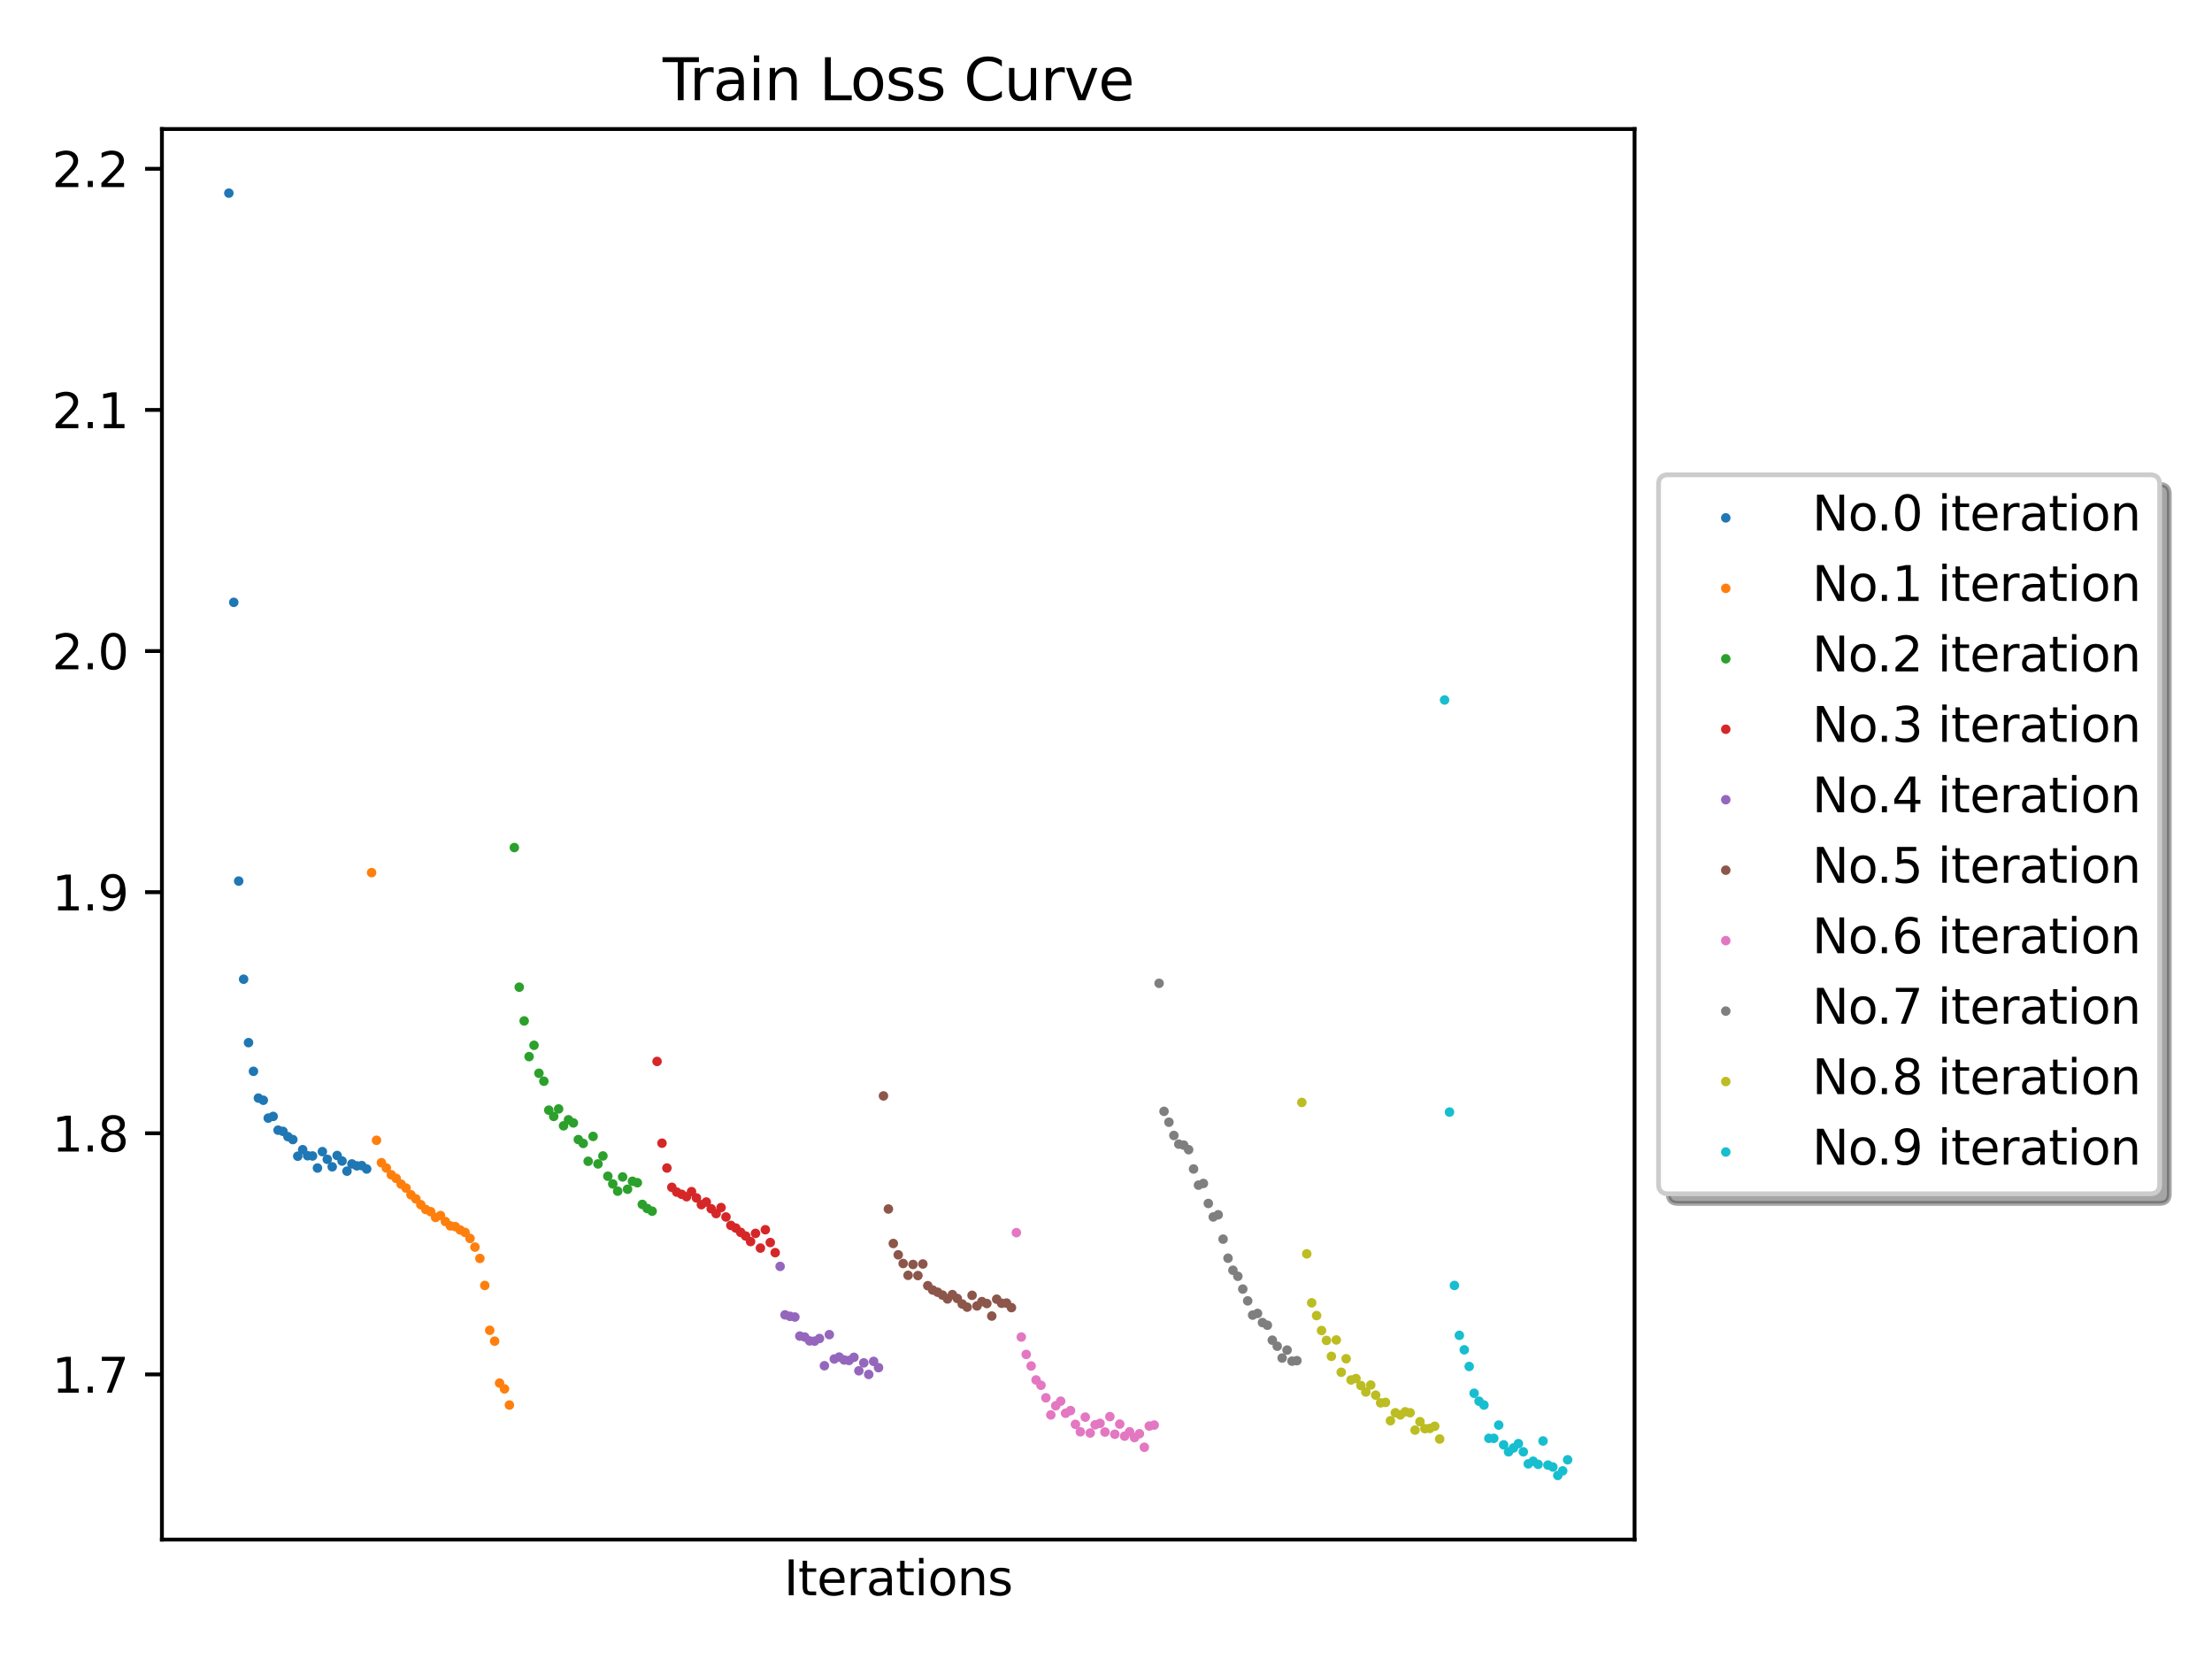<?xml version="1.0" encoding="utf-8" standalone="no"?>
<!DOCTYPE svg PUBLIC "-//W3C//DTD SVG 1.1//EN"
        "http://www.w3.org/Graphics/SVG/1.1/DTD/svg11.dtd">
<svg xmlns:xlink="http://www.w3.org/1999/xlink" width="460.8pt" height="345.6pt" viewBox="0 0 460.8 345.6"
     xmlns="http://www.w3.org/2000/svg" version="1.1">
    <defs>
        <style type="text/css">*{stroke-linejoin: round; stroke-linecap: butt}</style>
    </defs>
    <g id="figure_1">
        <g id="patch_1">
            <path d="M 0 345.6
L 460.8 345.6 
L 460.8 0 
L 0 0 
z
" style="fill: #ffffff"/>
        </g>
        <g id="axes_1">
            <g id="patch_2">
                <path d="M 33.73 320.72
L 340.51 320.72 
L 340.51 26.88 
L 33.73 26.88 
z
" style="fill: #ffffff"/>
            </g>
            <g id="PathCollection_1">
                <defs>
                    <path id="m033c2787bf" d="M 0 0.5
C 0.133 0.5 0.26 0.447 0.354 0.354 
C 0.447 0.26 0.5 0.133 0.5 0 
C 0.5 -0.133 0.447 -0.26 0.354 -0.354 
C 0.26 -0.447 0.133 -0.5 0 -0.5 
C -0.133 -0.5 -0.26 -0.447 -0.354 -0.354 
C -0.447 -0.26 -0.5 -0.133 -0.5 0 
C -0.5 0.133 -0.447 0.26 -0.354 0.354 
C -0.26 0.447 -0.133 0.5 0 0.5 
z
" style="stroke: #1f77b4"/>
                </defs>
                <g clip-path="url(#p7b67e22ed1)">
                    <use xlink:href="#m033c2787bf" x="47.675" y="40.236" style="fill: #1f77b4; stroke: #1f77b4"/>
                    <use xlink:href="#m033c2787bf" x="48.7" y="125.478" style="fill: #1f77b4; stroke: #1f77b4"/>
                    <use xlink:href="#m033c2787bf" x="49.725" y="183.545" style="fill: #1f77b4; stroke: #1f77b4"/>
                    <use xlink:href="#m033c2787bf" x="50.751" y="203.989" style="fill: #1f77b4; stroke: #1f77b4"/>
                    <use xlink:href="#m033c2787bf" x="51.776" y="217.199" style="fill: #1f77b4; stroke: #1f77b4"/>
                    <use xlink:href="#m033c2787bf" x="52.801" y="223.177" style="fill: #1f77b4; stroke: #1f77b4"/>
                    <use xlink:href="#m033c2787bf" x="53.827" y="228.752" style="fill: #1f77b4; stroke: #1f77b4"/>
                    <use xlink:href="#m033c2787bf" x="54.852" y="229.205" style="fill: #1f77b4; stroke: #1f77b4"/>
                    <use xlink:href="#m033c2787bf" x="55.877" y="232.922" style="fill: #1f77b4; stroke: #1f77b4"/>
                    <use xlink:href="#m033c2787bf" x="56.903" y="232.57" style="fill: #1f77b4; stroke: #1f77b4"/>
                    <use xlink:href="#m033c2787bf" x="57.928" y="235.433" style="fill: #1f77b4; stroke: #1f77b4"/>
                    <use xlink:href="#m033c2787bf" x="58.953" y="235.684" style="fill: #1f77b4; stroke: #1f77b4"/>
                    <use xlink:href="#m033c2787bf" x="59.979" y="236.789" style="fill: #1f77b4; stroke: #1f77b4"/>
                    <use xlink:href="#m033c2787bf" x="61.004" y="237.392" style="fill: #1f77b4; stroke: #1f77b4"/>
                    <use xlink:href="#m033c2787bf" x="62.029" y="240.858" style="fill: #1f77b4; stroke: #1f77b4"/>
                    <use xlink:href="#m033c2787bf" x="63.055" y="239.502" style="fill: #1f77b4; stroke: #1f77b4"/>
                    <use xlink:href="#m033c2787bf" x="64.08" y="240.758" style="fill: #1f77b4; stroke: #1f77b4"/>
                    <use xlink:href="#m033c2787bf" x="65.105" y="240.808" style="fill: #1f77b4; stroke: #1f77b4"/>
                    <use xlink:href="#m033c2787bf" x="66.131" y="243.319" style="fill: #1f77b4; stroke: #1f77b4"/>
                    <use xlink:href="#m033c2787bf" x="67.156" y="239.904" style="fill: #1f77b4; stroke: #1f77b4"/>
                    <use xlink:href="#m033c2787bf" x="68.181" y="241.511" style="fill: #1f77b4; stroke: #1f77b4"/>
                    <use xlink:href="#m033c2787bf" x="69.207" y="243.068" style="fill: #1f77b4; stroke: #1f77b4"/>
                    <use xlink:href="#m033c2787bf" x="70.232" y="240.707" style="fill: #1f77b4; stroke: #1f77b4"/>
                    <use xlink:href="#m033c2787bf" x="71.257" y="241.863" style="fill: #1f77b4; stroke: #1f77b4"/>
                    <use xlink:href="#m033c2787bf" x="72.283" y="243.972" style="fill: #1f77b4; stroke: #1f77b4"/>
                    <use xlink:href="#m033c2787bf" x="73.308" y="242.465" style="fill: #1f77b4; stroke: #1f77b4"/>
                    <use xlink:href="#m033c2787bf" x="74.333" y="242.867" style="fill: #1f77b4; stroke: #1f77b4"/>
                    <use xlink:href="#m033c2787bf" x="75.359" y="242.817" style="fill: #1f77b4; stroke: #1f77b4"/>
                    <use xlink:href="#m033c2787bf" x="76.384" y="243.52" style="fill: #1f77b4; stroke: #1f77b4"/>
                </g>
            </g>
            <g id="PathCollection_2">
                <defs>
                    <path id="m4b37e8ba97" d="M 0 0.5
C 0.133 0.5 0.26 0.447 0.354 0.354 
C 0.447 0.26 0.5 0.133 0.5 0 
C 0.5 -0.133 0.447 -0.26 0.354 -0.354 
C 0.26 -0.447 0.133 -0.5 0 -0.5 
C -0.133 -0.5 -0.26 -0.447 -0.354 -0.354 
C -0.447 -0.26 -0.5 -0.133 -0.5 0 
C -0.5 0.133 -0.447 0.26 -0.354 0.354 
C -0.26 0.447 -0.133 0.5 0 0.5 
z
" style="stroke: #ff7f0e"/>
                </defs>
                <g clip-path="url(#p7b67e22ed1)">
                    <use xlink:href="#m4b37e8ba97" x="77.409" y="181.787" style="fill: #ff7f0e; stroke: #ff7f0e"/>
                    <use xlink:href="#m4b37e8ba97" x="78.435" y="237.543" style="fill: #ff7f0e; stroke: #ff7f0e"/>
                    <use xlink:href="#m4b37e8ba97" x="79.46" y="242.214" style="fill: #ff7f0e; stroke: #ff7f0e"/>
                    <use xlink:href="#m4b37e8ba97" x="80.485" y="243.319" style="fill: #ff7f0e; stroke: #ff7f0e"/>
                    <use xlink:href="#m4b37e8ba97" x="81.511" y="244.726" style="fill: #ff7f0e; stroke: #ff7f0e"/>
                    <use xlink:href="#m4b37e8ba97" x="82.536" y="245.479" style="fill: #ff7f0e; stroke: #ff7f0e"/>
                    <use xlink:href="#m4b37e8ba97" x="83.561" y="246.685" style="fill: #ff7f0e; stroke: #ff7f0e"/>
                    <use xlink:href="#m4b37e8ba97" x="84.587" y="247.489" style="fill: #ff7f0e; stroke: #ff7f0e"/>
                    <use xlink:href="#m4b37e8ba97" x="85.612" y="248.895" style="fill: #ff7f0e; stroke: #ff7f0e"/>
                    <use xlink:href="#m4b37e8ba97" x="86.637" y="249.749" style="fill: #ff7f0e; stroke: #ff7f0e"/>
                    <use xlink:href="#m4b37e8ba97" x="87.663" y="250.954" style="fill: #ff7f0e; stroke: #ff7f0e"/>
                    <use xlink:href="#m4b37e8ba97" x="88.688" y="251.959" style="fill: #ff7f0e; stroke: #ff7f0e"/>
                    <use xlink:href="#m4b37e8ba97" x="89.713" y="252.411" style="fill: #ff7f0e; stroke: #ff7f0e"/>
                    <use xlink:href="#m4b37e8ba97" x="90.739" y="253.617" style="fill: #ff7f0e; stroke: #ff7f0e"/>
                    <use xlink:href="#m4b37e8ba97" x="91.764" y="253.215" style="fill: #ff7f0e; stroke: #ff7f0e"/>
                    <use xlink:href="#m4b37e8ba97" x="92.789" y="254.471" style="fill: #ff7f0e; stroke: #ff7f0e"/>
                    <use xlink:href="#m4b37e8ba97" x="93.815" y="255.375" style="fill: #ff7f0e; stroke: #ff7f0e"/>
                    <use xlink:href="#m4b37e8ba97" x="94.84" y="255.525" style="fill: #ff7f0e; stroke: #ff7f0e"/>
                    <use xlink:href="#m4b37e8ba97" x="95.865" y="256.229" style="fill: #ff7f0e; stroke: #ff7f0e"/>
                    <use xlink:href="#m4b37e8ba97" x="96.891" y="256.731" style="fill: #ff7f0e; stroke: #ff7f0e"/>
                    <use xlink:href="#m4b37e8ba97" x="97.916" y="257.987" style="fill: #ff7f0e; stroke: #ff7f0e"/>
                    <use xlink:href="#m4b37e8ba97" x="98.941" y="259.795" style="fill: #ff7f0e; stroke: #ff7f0e"/>
                    <use xlink:href="#m4b37e8ba97" x="99.967" y="262.156" style="fill: #ff7f0e; stroke: #ff7f0e"/>
                    <use xlink:href="#m4b37e8ba97" x="100.992" y="267.782"
                         style="fill: #ff7f0e; stroke: #ff7f0e"/>
                    <use xlink:href="#m4b37e8ba97" x="102.017" y="277.125"
                         style="fill: #ff7f0e; stroke: #ff7f0e"/>
                    <use xlink:href="#m4b37e8ba97" x="103.043" y="279.385"
                         style="fill: #ff7f0e; stroke: #ff7f0e"/>
                    <use xlink:href="#m4b37e8ba97" x="104.068" y="288.125"
                         style="fill: #ff7f0e; stroke: #ff7f0e"/>
                    <use xlink:href="#m4b37e8ba97" x="105.093" y="289.331"
                         style="fill: #ff7f0e; stroke: #ff7f0e"/>
                    <use xlink:href="#m4b37e8ba97" x="106.119" y="292.696"
                         style="fill: #ff7f0e; stroke: #ff7f0e"/>
                </g>
            </g>
            <g id="PathCollection_3">
                <defs>
                    <path id="m73569c8e87" d="M 0 0.5
C 0.133 0.5 0.26 0.447 0.354 0.354 
C 0.447 0.26 0.5 0.133 0.5 0 
C 0.5 -0.133 0.447 -0.26 0.354 -0.354 
C 0.26 -0.447 0.133 -0.5 0 -0.5 
C -0.133 -0.5 -0.26 -0.447 -0.354 -0.354 
C -0.447 -0.26 -0.5 -0.133 -0.5 0 
C -0.5 0.133 -0.447 0.26 -0.354 0.354 
C -0.26 0.447 -0.133 0.5 0 0.5 
z
" style="stroke: #2ca02c"/>
                </defs>
                <g clip-path="url(#p7b67e22ed1)">
                    <use xlink:href="#m73569c8e87" x="107.144" y="176.563" style="fill: #2ca02c; stroke: #2ca02c"/>
                    <use xlink:href="#m73569c8e87" x="108.169" y="205.646"
                         style="fill: #2ca02c; stroke: #2ca02c"/>
                    <use xlink:href="#m73569c8e87" x="109.195" y="212.679"
                         style="fill: #2ca02c; stroke: #2ca02c"/>
                    <use xlink:href="#m73569c8e87" x="110.22" y="220.113"
                         style="fill: #2ca02c; stroke: #2ca02c"/>
                    <use xlink:href="#m73569c8e87" x="111.245" y="217.752" style="fill: #2ca02c; stroke: #2ca02c"/>
                    <use xlink:href="#m73569c8e87" x="112.271" y="223.579" style="fill: #2ca02c; stroke: #2ca02c"/>
                    <use xlink:href="#m73569c8e87" x="113.296" y="225.236"
                         style="fill: #2ca02c; stroke: #2ca02c"/>
                    <use xlink:href="#m73569c8e87" x="114.321" y="231.264" style="fill: #2ca02c; stroke: #2ca02c"/>
                    <use xlink:href="#m73569c8e87" x="115.347" y="232.57"
                         style="fill: #2ca02c; stroke: #2ca02c"/>
                    <use xlink:href="#m73569c8e87" x="116.372" y="231.013"
                         style="fill: #2ca02c; stroke: #2ca02c"/>
                    <use xlink:href="#m73569c8e87" x="117.397" y="234.529" style="fill: #2ca02c; stroke: #2ca02c"/>
                    <use xlink:href="#m73569c8e87" x="118.423" y="233.273" style="fill: #2ca02c; stroke: #2ca02c"/>
                    <use xlink:href="#m73569c8e87" x="119.448" y="233.926" style="fill: #2ca02c; stroke: #2ca02c"/>
                    <use xlink:href="#m73569c8e87" x="120.473" y="237.392"
                         style="fill: #2ca02c; stroke: #2ca02c"/>
                    <use xlink:href="#m73569c8e87" x="121.499" y="238.196" style="fill: #2ca02c; stroke: #2ca02c"/>
                    <use xlink:href="#m73569c8e87" x="122.524" y="241.913"
                         style="fill: #2ca02c; stroke: #2ca02c"/>
                    <use xlink:href="#m73569c8e87" x="123.549" y="236.739"
                         style="fill: #2ca02c; stroke: #2ca02c"/>
                    <use xlink:href="#m73569c8e87" x="124.575" y="242.465"
                         style="fill: #2ca02c; stroke: #2ca02c"/>
                    <use xlink:href="#m73569c8e87" x="125.6" y="240.808"
                         style="fill: #2ca02c; stroke: #2ca02c"/>
                    <use xlink:href="#m73569c8e87" x="126.625" y="245.027"
                         style="fill: #2ca02c; stroke: #2ca02c"/>
                    <use xlink:href="#m73569c8e87" x="127.651" y="246.635"
                         style="fill: #2ca02c; stroke: #2ca02c"/>
                    <use xlink:href="#m73569c8e87" x="128.676" y="248.142" style="fill: #2ca02c; stroke: #2ca02c"/>
                    <use xlink:href="#m73569c8e87" x="129.701" y="245.178"
                         style="fill: #2ca02c; stroke: #2ca02c"/>
                    <use xlink:href="#m73569c8e87" x="130.727" y="247.74"
                         style="fill: #2ca02c; stroke: #2ca02c"/>
                    <use xlink:href="#m73569c8e87" x="131.752" y="246.082"
                         style="fill: #2ca02c; stroke: #2ca02c"/>
                    <use xlink:href="#m73569c8e87" x="132.777" y="246.383"
                         style="fill: #2ca02c; stroke: #2ca02c"/>
                    <use xlink:href="#m73569c8e87" x="133.803" y="250.904" style="fill: #2ca02c; stroke: #2ca02c"/>
                    <use xlink:href="#m73569c8e87" x="134.828" y="251.758"
                         style="fill: #2ca02c; stroke: #2ca02c"/>
                    <use xlink:href="#m73569c8e87" x="135.853" y="252.311"
                         style="fill: #2ca02c; stroke: #2ca02c"/>
                </g>
            </g>
            <g id="PathCollection_4">
                <defs>
                    <path id="me83bfb4ced" d="M 0 0.5
C 0.133 0.5 0.26 0.447 0.354 0.354 
C 0.447 0.26 0.5 0.133 0.5 0 
C 0.5 -0.133 0.447 -0.26 0.354 -0.354 
C 0.26 -0.447 0.133 -0.5 0 -0.5 
C -0.133 -0.5 -0.26 -0.447 -0.354 -0.354 
C -0.447 -0.26 -0.5 -0.133 -0.5 0 
C -0.5 0.133 -0.447 0.26 -0.354 0.354 
C -0.26 0.447 -0.133 0.5 0 0.5 
z
" style="stroke: #d62728"/>
                </defs>
                <g clip-path="url(#p7b67e22ed1)">
                    <use xlink:href="#me83bfb4ced" x="136.879" y="221.117"
                         style="fill: #d62728; stroke: #d62728"/>
                    <use xlink:href="#me83bfb4ced" x="137.904" y="238.146"
                         style="fill: #d62728; stroke: #d62728"/>
                    <use xlink:href="#me83bfb4ced" x="138.929" y="243.319"
                         style="fill: #d62728; stroke: #d62728"/>
                    <use xlink:href="#me83bfb4ced" x="139.955" y="247.338"
                         style="fill: #d62728; stroke: #d62728"/>
                    <use xlink:href="#me83bfb4ced" x="140.98" y="248.342" style="fill: #d62728; stroke: #d62728"/>
                    <use xlink:href="#me83bfb4ced" x="142.005" y="248.795" style="fill: #d62728; stroke: #d62728"/>
                    <use xlink:href="#me83bfb4ced" x="143.031" y="249.297"
                         style="fill: #d62728; stroke: #d62728"/>
                    <use xlink:href="#me83bfb4ced" x="144.056" y="248.242"
                         style="fill: #d62728; stroke: #d62728"/>
                    <use xlink:href="#me83bfb4ced" x="145.081" y="249.548"
                         style="fill: #d62728; stroke: #d62728"/>
                    <use xlink:href="#me83bfb4ced" x="146.107" y="250.954"
                         style="fill: #d62728; stroke: #d62728"/>
                    <use xlink:href="#me83bfb4ced" x="147.132" y="250.402"
                         style="fill: #d62728; stroke: #d62728"/>
                    <use xlink:href="#me83bfb4ced" x="148.157" y="251.808"
                         style="fill: #d62728; stroke: #d62728"/>
                    <use xlink:href="#me83bfb4ced" x="149.183" y="252.813"
                         style="fill: #d62728; stroke: #d62728"/>
                    <use xlink:href="#me83bfb4ced" x="150.208" y="251.557"
                         style="fill: #d62728; stroke: #d62728"/>
                    <use xlink:href="#me83bfb4ced" x="151.233" y="253.516"
                         style="fill: #d62728; stroke: #d62728"/>
                    <use xlink:href="#me83bfb4ced" x="152.259" y="255.274" style="fill: #d62728; stroke: #d62728"/>
                    <use xlink:href="#me83bfb4ced" x="153.284" y="255.827"
                         style="fill: #d62728; stroke: #d62728"/>
                    <use xlink:href="#me83bfb4ced" x="154.309" y="256.731"
                         style="fill: #d62728; stroke: #d62728"/>
                    <use xlink:href="#me83bfb4ced" x="155.335" y="257.484"
                         style="fill: #d62728; stroke: #d62728"/>
                    <use xlink:href="#me83bfb4ced" x="156.36" y="258.64"
                         style="fill: #d62728; stroke: #d62728"/>
                    <use xlink:href="#me83bfb4ced" x="157.385" y="256.932"
                         style="fill: #d62728; stroke: #d62728"/>
                    <use xlink:href="#me83bfb4ced" x="158.411" y="259.996"
                         style="fill: #d62728; stroke: #d62728"/>
                    <use xlink:href="#me83bfb4ced" x="159.436" y="256.178"
                         style="fill: #d62728; stroke: #d62728"/>
                    <use xlink:href="#me83bfb4ced" x="160.461" y="258.841" style="fill: #d62728; stroke: #d62728"/>
                    <use xlink:href="#me83bfb4ced" x="161.487" y="260.95"
                         style="fill: #d62728; stroke: #d62728"/>
                </g>
            </g>
            <g id="PathCollection_5">
                <defs>
                    <path id="mfb7a603990" d="M 0 0.5
C 0.133 0.5 0.26 0.447 0.354 0.354 
C 0.447 0.26 0.5 0.133 0.5 0 
C 0.5 -0.133 0.447 -0.26 0.354 -0.354 
C 0.26 -0.447 0.133 -0.5 0 -0.5 
C -0.133 -0.5 -0.26 -0.447 -0.354 -0.354 
C -0.447 -0.26 -0.5 -0.133 -0.5 0 
C -0.5 0.133 -0.447 0.26 -0.354 0.354 
C -0.26 0.447 -0.133 0.5 0 0.5 
z
" style="stroke: #9467bd"/>
                </defs>
                <g clip-path="url(#p7b67e22ed1)">
                    <use xlink:href="#mfb7a603990" x="162.512" y="263.814"
                         style="fill: #9467bd; stroke: #9467bd"/>
                    <use xlink:href="#mfb7a603990" x="163.537" y="273.91"
                         style="fill: #9467bd; stroke: #9467bd"/>
                    <use xlink:href="#mfb7a603990" x="164.563" y="274.211"
                         style="fill: #9467bd; stroke: #9467bd"/>
                    <use xlink:href="#mfb7a603990" x="165.588" y="274.362"
                         style="fill: #9467bd; stroke: #9467bd"/>
                    <use xlink:href="#mfb7a603990" x="166.613" y="278.33"
                         style="fill: #9467bd; stroke: #9467bd"/>
                    <use xlink:href="#mfb7a603990" x="167.639" y="278.531" style="fill: #9467bd; stroke: #9467bd"/>
                    <use xlink:href="#mfb7a603990" x="168.664" y="279.335"
                         style="fill: #9467bd; stroke: #9467bd"/>
                    <use xlink:href="#mfb7a603990" x="169.689" y="279.385"
                         style="fill: #9467bd; stroke: #9467bd"/>
                    <use xlink:href="#mfb7a603990" x="170.715" y="278.833"
                         style="fill: #9467bd; stroke: #9467bd"/>
                    <use xlink:href="#mfb7a603990" x="171.74" y="284.509"
                         style="fill: #9467bd; stroke: #9467bd"/>
                    <use xlink:href="#mfb7a603990" x="172.765" y="278.029"
                         style="fill: #9467bd; stroke: #9467bd"/>
                    <use xlink:href="#mfb7a603990" x="173.791" y="283.102"
                         style="fill: #9467bd; stroke: #9467bd"/>
                    <use xlink:href="#mfb7a603990" x="174.816" y="282.7"
                         style="fill: #9467bd; stroke: #9467bd"/>
                    <use xlink:href="#mfb7a603990" x="175.841" y="283.303"
                         style="fill: #9467bd; stroke: #9467bd"/>
                    <use xlink:href="#mfb7a603990" x="176.867" y="283.404"
                         style="fill: #9467bd; stroke: #9467bd"/>
                    <use xlink:href="#mfb7a603990" x="177.892" y="282.751"
                         style="fill: #9467bd; stroke: #9467bd"/>
                    <use xlink:href="#mfb7a603990" x="178.917" y="285.563"
                         style="fill: #9467bd; stroke: #9467bd"/>
                    <use xlink:href="#mfb7a603990" x="179.943" y="283.906" style="fill: #9467bd; stroke: #9467bd"/>
                    <use xlink:href="#mfb7a603990" x="180.968" y="286.317"
                         style="fill: #9467bd; stroke: #9467bd"/>
                    <use xlink:href="#mfb7a603990" x="181.993" y="283.604"
                         style="fill: #9467bd; stroke: #9467bd"/>
                    <use xlink:href="#mfb7a603990" x="183.019" y="284.91"
                         style="fill: #9467bd; stroke: #9467bd"/>
                </g>
            </g>
            <g id="PathCollection_6">
                <defs>
                    <path id="m9c8ec2f6a9" d="M 0 0.5
C 0.133 0.5 0.26 0.447 0.354 0.354 
C 0.447 0.26 0.5 0.133 0.5 0 
C 0.5 -0.133 0.447 -0.26 0.354 -0.354 
C 0.26 -0.447 0.133 -0.5 0 -0.5 
C -0.133 -0.5 -0.26 -0.447 -0.354 -0.354 
C -0.447 -0.26 -0.5 -0.133 -0.5 0 
C -0.5 0.133 -0.447 0.26 -0.354 0.354 
C -0.26 0.447 -0.133 0.5 0 0.5 
z
" style="stroke: #8c564b"/>
                </defs>
                <g clip-path="url(#p7b67e22ed1)">
                    <use xlink:href="#m9c8ec2f6a9" x="184.044" y="228.3"
                         style="fill: #8c564b; stroke: #8c564b"/>
                    <use xlink:href="#m9c8ec2f6a9" x="185.069" y="251.859"
                         style="fill: #8c564b; stroke: #8c564b"/>
                    <use xlink:href="#m9c8ec2f6a9" x="186.095" y="259.042"
                         style="fill: #8c564b; stroke: #8c564b"/>
                    <use xlink:href="#m9c8ec2f6a9" x="187.12" y="261.402" style="fill: #8c564b; stroke: #8c564b"/>
                    <use xlink:href="#m9c8ec2f6a9" x="188.145" y="263.211"
                         style="fill: #8c564b; stroke: #8c564b"/>
                    <use xlink:href="#m9c8ec2f6a9" x="189.171" y="265.672"
                         style="fill: #8c564b; stroke: #8c564b"/>
                    <use xlink:href="#m9c8ec2f6a9" x="190.196" y="263.412"
                         style="fill: #8c564b; stroke: #8c564b"/>
                    <use xlink:href="#m9c8ec2f6a9" x="191.221" y="265.722"
                         style="fill: #8c564b; stroke: #8c564b"/>
                    <use xlink:href="#m9c8ec2f6a9" x="192.247" y="263.311"
                         style="fill: #8c564b; stroke: #8c564b"/>
                    <use xlink:href="#m9c8ec2f6a9" x="193.272" y="267.832"
                         style="fill: #8c564b; stroke: #8c564b"/>
                    <use xlink:href="#m9c8ec2f6a9" x="194.297" y="268.736" style="fill: #8c564b; stroke: #8c564b"/>
                    <use xlink:href="#m9c8ec2f6a9" x="195.323" y="269.188"
                         style="fill: #8c564b; stroke: #8c564b"/>
                    <use xlink:href="#m9c8ec2f6a9" x="196.348" y="269.791"
                         style="fill: #8c564b; stroke: #8c564b"/>
                    <use xlink:href="#m9c8ec2f6a9" x="197.373" y="270.595"
                         style="fill: #8c564b; stroke: #8c564b"/>
                    <use xlink:href="#m9c8ec2f6a9" x="198.399" y="269.691"
                         style="fill: #8c564b; stroke: #8c564b"/>
                    <use xlink:href="#m9c8ec2f6a9" x="199.424" y="270.494"
                         style="fill: #8c564b; stroke: #8c564b"/>
                    <use xlink:href="#m9c8ec2f6a9" x="200.449" y="271.65"
                         style="fill: #8c564b; stroke: #8c564b"/>
                    <use xlink:href="#m9c8ec2f6a9" x="201.475" y="272.303"
                         style="fill: #8c564b; stroke: #8c564b"/>
                    <use xlink:href="#m9c8ec2f6a9" x="202.5" y="269.841"
                         style="fill: #8c564b; stroke: #8c564b"/>
                    <use xlink:href="#m9c8ec2f6a9" x="203.525" y="272.051" style="fill: #8c564b; stroke: #8c564b"/>
                    <use xlink:href="#m9c8ec2f6a9" x="204.551" y="271.147"
                         style="fill: #8c564b; stroke: #8c564b"/>
                    <use xlink:href="#m9c8ec2f6a9" x="205.576" y="271.549"
                         style="fill: #8c564b; stroke: #8c564b"/>
                    <use xlink:href="#m9c8ec2f6a9" x="206.601" y="274.161" style="fill: #8c564b; stroke: #8c564b"/>
                    <use xlink:href="#m9c8ec2f6a9" x="207.627" y="270.645"
                         style="fill: #8c564b; stroke: #8c564b"/>
                    <use xlink:href="#m9c8ec2f6a9" x="208.652" y="271.499"
                         style="fill: #8c564b; stroke: #8c564b"/>
                    <use xlink:href="#m9c8ec2f6a9" x="209.677" y="271.449"
                         style="fill: #8c564b; stroke: #8c564b"/>
                    <use xlink:href="#m9c8ec2f6a9" x="210.703" y="272.403"
                         style="fill: #8c564b; stroke: #8c564b"/>
                </g>
            </g>
            <g id="PathCollection_7">
                <defs>
                    <path id="m1f0435a7de" d="M 0 0.5
C 0.133 0.5 0.26 0.447 0.354 0.354 
C 0.447 0.26 0.5 0.133 0.5 0 
C 0.5 -0.133 0.447 -0.26 0.354 -0.354 
C 0.26 -0.447 0.133 -0.5 0 -0.5 
C -0.133 -0.5 -0.26 -0.447 -0.354 -0.354 
C -0.447 -0.26 -0.5 -0.133 -0.5 0 
C -0.5 0.133 -0.447 0.26 -0.354 0.354 
C -0.26 0.447 -0.133 0.5 0 0.5 
z
" style="stroke: #e377c2"/>
                </defs>
                <g clip-path="url(#p7b67e22ed1)">
                    <use xlink:href="#m1f0435a7de" x="211.728" y="256.781"
                         style="fill: #e377c2; stroke: #e377c2"/>
                    <use xlink:href="#m1f0435a7de" x="212.753" y="278.531" style="fill: #e377c2; stroke: #e377c2"/>
                    <use xlink:href="#m1f0435a7de" x="213.779" y="282.148" style="fill: #e377c2; stroke: #e377c2"/>
                    <use xlink:href="#m1f0435a7de" x="214.804" y="284.559"
                         style="fill: #e377c2; stroke: #e377c2"/>
                    <use xlink:href="#m1f0435a7de" x="215.829" y="287.472"
                         style="fill: #e377c2; stroke: #e377c2"/>
                    <use xlink:href="#m1f0435a7de" x="216.855" y="288.577"
                         style="fill: #e377c2; stroke: #e377c2"/>
                    <use xlink:href="#m1f0435a7de" x="217.88" y="291.189"
                         style="fill: #e377c2; stroke: #e377c2"/>
                    <use xlink:href="#m1f0435a7de" x="218.905" y="294.756"
                         style="fill: #e377c2; stroke: #e377c2"/>
                    <use xlink:href="#m1f0435a7de" x="219.931" y="292.847"
                         style="fill: #e377c2; stroke: #e377c2"/>
                    <use xlink:href="#m1f0435a7de" x="220.956" y="291.893"
                         style="fill: #e377c2; stroke: #e377c2"/>
                    <use xlink:href="#m1f0435a7de" x="221.981" y="294.404"
                         style="fill: #e377c2; stroke: #e377c2"/>
                    <use xlink:href="#m1f0435a7de" x="223.007" y="293.852"
                         style="fill: #e377c2; stroke: #e377c2"/>
                    <use xlink:href="#m1f0435a7de" x="224.032" y="296.715"
                         style="fill: #e377c2; stroke: #e377c2"/>
                    <use xlink:href="#m1f0435a7de" x="225.057" y="298.272"
                         style="fill: #e377c2; stroke: #e377c2"/>
                    <use xlink:href="#m1f0435a7de" x="226.083" y="295.208"
                         style="fill: #e377c2; stroke: #e377c2"/>
                    <use xlink:href="#m1f0435a7de" x="227.108" y="298.523" style="fill: #e377c2; stroke: #e377c2"/>
                    <use xlink:href="#m1f0435a7de" x="228.133" y="296.815"
                         style="fill: #e377c2; stroke: #e377c2"/>
                    <use xlink:href="#m1f0435a7de" x="229.159" y="296.514"
                         style="fill: #e377c2; stroke: #e377c2"/>
                    <use xlink:href="#m1f0435a7de" x="230.184" y="298.322"
                         style="fill: #e377c2; stroke: #e377c2"/>
                    <use xlink:href="#m1f0435a7de" x="231.209" y="295.107"
                         style="fill: #e377c2; stroke: #e377c2"/>
                    <use xlink:href="#m1f0435a7de" x="232.235" y="298.774"
                         style="fill: #e377c2; stroke: #e377c2"/>
                    <use xlink:href="#m1f0435a7de" x="233.26" y="296.664" style="fill: #e377c2; stroke: #e377c2"/>
                    <use xlink:href="#m1f0435a7de" x="234.285" y="299.176" style="fill: #e377c2; stroke: #e377c2"/>
                    <use xlink:href="#m1f0435a7de" x="235.311" y="298.272"
                         style="fill: #e377c2; stroke: #e377c2"/>
                    <use xlink:href="#m1f0435a7de" x="236.336" y="299.477"
                         style="fill: #e377c2; stroke: #e377c2"/>
                    <use xlink:href="#m1f0435a7de" x="237.361" y="298.674"
                         style="fill: #e377c2; stroke: #e377c2"/>
                    <use xlink:href="#m1f0435a7de" x="238.387" y="301.487"
                         style="fill: #e377c2; stroke: #e377c2"/>
                    <use xlink:href="#m1f0435a7de" x="239.412" y="297.066"
                         style="fill: #e377c2; stroke: #e377c2"/>
                    <use xlink:href="#m1f0435a7de" x="240.437" y="296.865" style="fill: #e377c2; stroke: #e377c2"/>
                </g>
            </g>
            <g id="PathCollection_8">
                <defs>
                    <path id="m57dc6399da" d="M 0 0.5
C 0.133 0.5 0.26 0.447 0.354 0.354 
C 0.447 0.26 0.5 0.133 0.5 0 
C 0.5 -0.133 0.447 -0.26 0.354 -0.354 
C 0.26 -0.447 0.133 -0.5 0 -0.5 
C -0.133 -0.5 -0.26 -0.447 -0.354 -0.354 
C -0.447 -0.26 -0.5 -0.133 -0.5 0 
C -0.5 0.133 -0.447 0.26 -0.354 0.354 
C -0.26 0.447 -0.133 0.5 0 0.5 
z
" style="stroke: #7f7f7f"/>
                </defs>
                <g clip-path="url(#p7b67e22ed1)">
                    <use xlink:href="#m57dc6399da" x="241.463" y="204.843" style="fill: #7f7f7f; stroke: #7f7f7f"/>
                    <use xlink:href="#m57dc6399da" x="242.488" y="231.515"
                         style="fill: #7f7f7f; stroke: #7f7f7f"/>
                    <use xlink:href="#m57dc6399da" x="243.513" y="233.776"
                         style="fill: #7f7f7f; stroke: #7f7f7f"/>
                    <use xlink:href="#m57dc6399da" x="244.539" y="236.538"
                         style="fill: #7f7f7f; stroke: #7f7f7f"/>
                    <use xlink:href="#m57dc6399da" x="245.564" y="238.347"
                         style="fill: #7f7f7f; stroke: #7f7f7f"/>
                    <use xlink:href="#m57dc6399da" x="246.589" y="238.547"
                         style="fill: #7f7f7f; stroke: #7f7f7f"/>
                    <use xlink:href="#m57dc6399da" x="247.615" y="239.502"
                         style="fill: #7f7f7f; stroke: #7f7f7f"/>
                    <use xlink:href="#m57dc6399da" x="248.64" y="243.52"
                         style="fill: #7f7f7f; stroke: #7f7f7f"/>
                    <use xlink:href="#m57dc6399da" x="249.665" y="246.886"
                         style="fill: #7f7f7f; stroke: #7f7f7f"/>
                    <use xlink:href="#m57dc6399da" x="250.691" y="246.534"
                         style="fill: #7f7f7f; stroke: #7f7f7f"/>
                    <use xlink:href="#m57dc6399da" x="251.716" y="250.703" style="fill: #7f7f7f; stroke: #7f7f7f"/>
                    <use xlink:href="#m57dc6399da" x="252.741" y="253.516" style="fill: #7f7f7f; stroke: #7f7f7f"/>
                    <use xlink:href="#m57dc6399da" x="253.767" y="253.064"
                         style="fill: #7f7f7f; stroke: #7f7f7f"/>
                    <use xlink:href="#m57dc6399da" x="254.792" y="258.137"
                         style="fill: #7f7f7f; stroke: #7f7f7f"/>
                    <use xlink:href="#m57dc6399da" x="255.817" y="262.106"
                         style="fill: #7f7f7f; stroke: #7f7f7f"/>
                    <use xlink:href="#m57dc6399da" x="256.843" y="264.617"
                         style="fill: #7f7f7f; stroke: #7f7f7f"/>
                    <use xlink:href="#m57dc6399da" x="257.868" y="265.873"
                         style="fill: #7f7f7f; stroke: #7f7f7f"/>
                    <use xlink:href="#m57dc6399da" x="258.893" y="268.535"
                         style="fill: #7f7f7f; stroke: #7f7f7f"/>
                    <use xlink:href="#m57dc6399da" x="259.919" y="270.997" style="fill: #7f7f7f; stroke: #7f7f7f"/>
                    <use xlink:href="#m57dc6399da" x="260.944" y="273.96" style="fill: #7f7f7f; stroke: #7f7f7f"/>
                    <use xlink:href="#m57dc6399da" x="261.969" y="273.609"
                         style="fill: #7f7f7f; stroke: #7f7f7f"/>
                    <use xlink:href="#m57dc6399da" x="262.995" y="275.517"
                         style="fill: #7f7f7f; stroke: #7f7f7f"/>
                    <use xlink:href="#m57dc6399da" x="264.02" y="276.07"
                         style="fill: #7f7f7f; stroke: #7f7f7f"/>
                    <use xlink:href="#m57dc6399da" x="265.045" y="279.184" style="fill: #7f7f7f; stroke: #7f7f7f"/>
                    <use xlink:href="#m57dc6399da" x="266.071" y="280.44" style="fill: #7f7f7f; stroke: #7f7f7f"/>
                    <use xlink:href="#m57dc6399da" x="267.096" y="282.901" style="fill: #7f7f7f; stroke: #7f7f7f"/>
                    <use xlink:href="#m57dc6399da" x="268.121" y="281.244"
                         style="fill: #7f7f7f; stroke: #7f7f7f"/>
                    <use xlink:href="#m57dc6399da" x="269.147" y="283.554"
                         style="fill: #7f7f7f; stroke: #7f7f7f"/>
                    <use xlink:href="#m57dc6399da" x="270.172" y="283.454"
                         style="fill: #7f7f7f; stroke: #7f7f7f"/>
                </g>
            </g>
            <g id="PathCollection_9">
                <defs>
                    <path id="m57c443bab8" d="M 0 0.5
C 0.133 0.5 0.26 0.447 0.354 0.354 
C 0.447 0.26 0.5 0.133 0.5 0 
C 0.5 -0.133 0.447 -0.26 0.354 -0.354 
C 0.26 -0.447 0.133 -0.5 0 -0.5 
C -0.133 -0.5 -0.26 -0.447 -0.354 -0.354 
C -0.447 -0.26 -0.5 -0.133 -0.5 0 
C -0.5 0.133 -0.447 0.26 -0.354 0.354 
C -0.26 0.447 -0.133 0.5 0 0.5 
z
" style="stroke: #bcbd22"/>
                </defs>
                <g clip-path="url(#p7b67e22ed1)">
                    <use xlink:href="#m57c443bab8" x="271.197" y="229.657"
                         style="fill: #bcbd22; stroke: #bcbd22"/>
                    <use xlink:href="#m57c443bab8" x="272.223" y="261.202"
                         style="fill: #bcbd22; stroke: #bcbd22"/>
                    <use xlink:href="#m57c443bab8" x="273.248" y="271.398" style="fill: #bcbd22; stroke: #bcbd22"/>
                    <use xlink:href="#m57c443bab8" x="274.273" y="274.061"
                         style="fill: #bcbd22; stroke: #bcbd22"/>
                    <use xlink:href="#m57c443bab8" x="275.299" y="277.175"
                         style="fill: #bcbd22; stroke: #bcbd22"/>
                    <use xlink:href="#m57c443bab8" x="276.324" y="279.234"
                         style="fill: #bcbd22; stroke: #bcbd22"/>
                    <use xlink:href="#m57c443bab8" x="277.349" y="282.55"
                         style="fill: #bcbd22; stroke: #bcbd22"/>
                    <use xlink:href="#m57c443bab8" x="278.375" y="279.134" style="fill: #bcbd22; stroke: #bcbd22"/>
                    <use xlink:href="#m57c443bab8" x="279.4" y="285.865" style="fill: #bcbd22; stroke: #bcbd22"/>
                    <use xlink:href="#m57c443bab8" x="280.425" y="283.052" style="fill: #bcbd22; stroke: #bcbd22"/>
                    <use xlink:href="#m57c443bab8" x="281.451" y="287.472"
                         style="fill: #bcbd22; stroke: #bcbd22"/>
                    <use xlink:href="#m57c443bab8" x="282.476" y="287.171"
                         style="fill: #bcbd22; stroke: #bcbd22"/>
                    <use xlink:href="#m57c443bab8" x="283.501" y="288.628"
                         style="fill: #bcbd22; stroke: #bcbd22"/>
                    <use xlink:href="#m57c443bab8" x="284.527" y="289.984"
                         style="fill: #bcbd22; stroke: #bcbd22"/>
                    <use xlink:href="#m57c443bab8" x="285.552" y="288.527"
                         style="fill: #bcbd22; stroke: #bcbd22"/>
                    <use xlink:href="#m57c443bab8" x="286.577" y="290.637" style="fill: #bcbd22; stroke: #bcbd22"/>
                    <use xlink:href="#m57c443bab8" x="287.603" y="292.244"
                         style="fill: #bcbd22; stroke: #bcbd22"/>
                    <use xlink:href="#m57c443bab8" x="288.628" y="292.144"
                         style="fill: #bcbd22; stroke: #bcbd22"/>
                    <use xlink:href="#m57c443bab8" x="289.653" y="295.961" style="fill: #bcbd22; stroke: #bcbd22"/>
                    <use xlink:href="#m57c443bab8" x="290.679" y="294.304"
                         style="fill: #bcbd22; stroke: #bcbd22"/>
                    <use xlink:href="#m57c443bab8" x="291.704" y="294.756"
                         style="fill: #bcbd22; stroke: #bcbd22"/>
                    <use xlink:href="#m57c443bab8" x="292.729" y="294.103"
                         style="fill: #bcbd22; stroke: #bcbd22"/>
                    <use xlink:href="#m57c443bab8" x="293.755" y="294.304"
                         style="fill: #bcbd22; stroke: #bcbd22"/>
                    <use xlink:href="#m57c443bab8" x="294.78" y="297.92" style="fill: #bcbd22; stroke: #bcbd22"/>
                    <use xlink:href="#m57c443bab8" x="295.805" y="296.162"
                         style="fill: #bcbd22; stroke: #bcbd22"/>
                    <use xlink:href="#m57c443bab8" x="296.831" y="297.619"
                         style="fill: #bcbd22; stroke: #bcbd22"/>
                    <use xlink:href="#m57c443bab8" x="297.856" y="297.569"
                         style="fill: #bcbd22; stroke: #bcbd22"/>
                    <use xlink:href="#m57c443bab8" x="298.881" y="297.117" style="fill: #bcbd22; stroke: #bcbd22"/>
                    <use xlink:href="#m57c443bab8" x="299.907" y="299.779"
                         style="fill: #bcbd22; stroke: #bcbd22"/>
                </g>
            </g>
            <g id="PathCollection_10">
                <defs>
                    <path id="m55222f47cb" d="M 0 0.5
C 0.133 0.5 0.26 0.447 0.354 0.354 
C 0.447 0.26 0.5 0.133 0.5 0 
C 0.5 -0.133 0.447 -0.26 0.354 -0.354 
C 0.26 -0.447 0.133 -0.5 0 -0.5 
C -0.133 -0.5 -0.26 -0.447 -0.354 -0.354 
C -0.447 -0.26 -0.5 -0.133 -0.5 0 
C -0.5 0.133 -0.447 0.26 -0.354 0.354 
C -0.26 0.447 -0.133 0.5 0 0.5 
z
" style="stroke: #17becf"/>
                </defs>
                <g clip-path="url(#p7b67e22ed1)">
                    <use xlink:href="#m55222f47cb" x="300.932" y="145.821"
                         style="fill: #17becf; stroke: #17becf"/>
                    <use xlink:href="#m55222f47cb" x="301.957" y="231.666"
                         style="fill: #17becf; stroke: #17becf"/>
                    <use xlink:href="#m55222f47cb" x="302.983" y="267.782"
                         style="fill: #17becf; stroke: #17becf"/>
                    <use xlink:href="#m55222f47cb" x="304.008" y="278.18"
                         style="fill: #17becf; stroke: #17becf"/>
                    <use xlink:href="#m55222f47cb" x="305.033" y="281.193"
                         style="fill: #17becf; stroke: #17becf"/>
                    <use xlink:href="#m55222f47cb" x="306.059" y="284.659" style="fill: #17becf; stroke: #17becf"/>
                    <use xlink:href="#m55222f47cb" x="307.084" y="290.235"
                         style="fill: #17becf; stroke: #17becf"/>
                    <use xlink:href="#m55222f47cb" x="308.109" y="291.893"
                         style="fill: #17becf; stroke: #17becf"/>
                    <use xlink:href="#m55222f47cb" x="309.135" y="292.696"
                         style="fill: #17becf; stroke: #17becf"/>
                    <use xlink:href="#m55222f47cb" x="310.16" y="299.628"
                         style="fill: #17becf; stroke: #17becf"/>
                    <use xlink:href="#m55222f47cb" x="311.185" y="299.628"
                         style="fill: #17becf; stroke: #17becf"/>
                    <use xlink:href="#m55222f47cb" x="312.211" y="296.865"
                         style="fill: #17becf; stroke: #17becf"/>
                    <use xlink:href="#m55222f47cb" x="313.236" y="300.984" style="fill: #17becf; stroke: #17becf"/>
                    <use xlink:href="#m55222f47cb" x="314.261" y="302.441" style="fill: #17becf; stroke: #17becf"/>
                    <use xlink:href="#m55222f47cb" x="315.287" y="301.637"
                         style="fill: #17becf; stroke: #17becf"/>
                    <use xlink:href="#m55222f47cb" x="316.312" y="300.733"
                         style="fill: #17becf; stroke: #17becf"/>
                    <use xlink:href="#m55222f47cb" x="317.337" y="302.441" style="fill: #17becf; stroke: #17becf"/>
                    <use xlink:href="#m55222f47cb" x="318.363" y="304.953"
                         style="fill: #17becf; stroke: #17becf"/>
                    <use xlink:href="#m55222f47cb" x="319.388" y="304.4"
                         style="fill: #17becf; stroke: #17becf"/>
                    <use xlink:href="#m55222f47cb" x="320.413" y="305.053"
                         style="fill: #17becf; stroke: #17becf"/>
                    <use xlink:href="#m55222f47cb" x="321.439" y="300.181"
                         style="fill: #17becf; stroke: #17becf"/>
                    <use xlink:href="#m55222f47cb" x="322.464" y="305.204"
                         style="fill: #17becf; stroke: #17becf"/>
                    <use xlink:href="#m55222f47cb" x="323.489" y="305.606"
                         style="fill: #17becf; stroke: #17becf"/>
                    <use xlink:href="#m55222f47cb" x="324.515" y="307.364"
                         style="fill: #17becf; stroke: #17becf"/>
                    <use xlink:href="#m55222f47cb" x="325.54" y="306.409" style="fill: #17becf; stroke: #17becf"/>
                    <use xlink:href="#m55222f47cb" x="326.565" y="304.099"
                         style="fill: #17becf; stroke: #17becf"/>
                </g>
            </g>
            <g id="matplotlib.axis_1">
                <g id="text_1">
                    <!-- Iterations -->
                    <g transform="translate(163.307 332.318)scale(0.1 -0.1)">
                        <defs>
                            <path id="DejaVuSans-49" d="M 628 4666
L 1259 4666 
L 1259 0 
L 628 0 
L 628 4666 
z
" transform="scale(0.016)"/>
                            <path id="DejaVuSans-74" d="M 1172 4494
L 1172 3500 
L 2356 3500 
L 2356 3053 
L 1172 3053 
L 1172 1153 
Q 1172 725 1289 603 
Q 1406 481 1766 481 
L 2356 481 
L 2356 0 
L 1766 0 
Q 1100 0 847 248 
Q 594 497 594 1153 
L 594 3053 
L 172 3053 
L 172 3500 
L 594 3500 
L 594 4494 
L 1172 4494 
z
" transform="scale(0.016)"/>
                            <path id="DejaVuSans-65" d="M 3597 1894
L 3597 1613 
L 953 1613 
Q 991 1019 1311 708 
Q 1631 397 2203 397 
Q 2534 397 2845 478 
Q 3156 559 3463 722 
L 3463 178 
Q 3153 47 2828 -22 
Q 2503 -91 2169 -91 
Q 1331 -91 842 396 
Q 353 884 353 1716 
Q 353 2575 817 3079 
Q 1281 3584 2069 3584 
Q 2775 3584 3186 3129 
Q 3597 2675 3597 1894 
z
M 3022 2063 
Q 3016 2534 2758 2815 
Q 2500 3097 2075 3097 
Q 1594 3097 1305 2825 
Q 1016 2553 972 2059 
L 3022 2063 
z
" transform="scale(0.016)"/>
                            <path id="DejaVuSans-72" d="M 2631 2963
Q 2534 3019 2420 3045 
Q 2306 3072 2169 3072 
Q 1681 3072 1420 2755 
Q 1159 2438 1159 1844 
L 1159 0 
L 581 0 
L 581 3500 
L 1159 3500 
L 1159 2956 
Q 1341 3275 1631 3429 
Q 1922 3584 2338 3584 
Q 2397 3584 2469 3576 
Q 2541 3569 2628 3553 
L 2631 2963 
z
" transform="scale(0.016)"/>
                            <path id="DejaVuSans-61" d="M 2194 1759
Q 1497 1759 1228 1600 
Q 959 1441 959 1056 
Q 959 750 1161 570 
Q 1363 391 1709 391 
Q 2188 391 2477 730 
Q 2766 1069 2766 1631 
L 2766 1759 
L 2194 1759 
z
M 3341 1997 
L 3341 0 
L 2766 0 
L 2766 531 
Q 2569 213 2275 61 
Q 1981 -91 1556 -91 
Q 1019 -91 701 211 
Q 384 513 384 1019 
Q 384 1609 779 1909 
Q 1175 2209 1959 2209 
L 2766 2209 
L 2766 2266 
Q 2766 2663 2505 2880 
Q 2244 3097 1772 3097 
Q 1472 3097 1187 3025 
Q 903 2953 641 2809 
L 641 3341 
Q 956 3463 1253 3523 
Q 1550 3584 1831 3584 
Q 2591 3584 2966 3190 
Q 3341 2797 3341 1997 
z
" transform="scale(0.016)"/>
                            <path id="DejaVuSans-69" d="M 603 3500
L 1178 3500 
L 1178 0 
L 603 0 
L 603 3500 
z
M 603 4863 
L 1178 4863 
L 1178 4134 
L 603 4134 
L 603 4863 
z
" transform="scale(0.016)"/>
                            <path id="DejaVuSans-6f" d="M 1959 3097
Q 1497 3097 1228 2736 
Q 959 2375 959 1747 
Q 959 1119 1226 758 
Q 1494 397 1959 397 
Q 2419 397 2687 759 
Q 2956 1122 2956 1747 
Q 2956 2369 2687 2733 
Q 2419 3097 1959 3097 
z
M 1959 3584 
Q 2709 3584 3137 3096 
Q 3566 2609 3566 1747 
Q 3566 888 3137 398 
Q 2709 -91 1959 -91 
Q 1206 -91 779 398 
Q 353 888 353 1747 
Q 353 2609 779 3096 
Q 1206 3584 1959 3584 
z
" transform="scale(0.016)"/>
                            <path id="DejaVuSans-6e" d="M 3513 2113
L 3513 0 
L 2938 0 
L 2938 2094 
Q 2938 2591 2744 2837 
Q 2550 3084 2163 3084 
Q 1697 3084 1428 2787 
Q 1159 2491 1159 1978 
L 1159 0 
L 581 0 
L 581 3500 
L 1159 3500 
L 1159 2956 
Q 1366 3272 1645 3428 
Q 1925 3584 2291 3584 
Q 2894 3584 3203 3211 
Q 3513 2838 3513 2113 
z
" transform="scale(0.016)"/>
                            <path id="DejaVuSans-73" d="M 2834 3397
L 2834 2853 
Q 2591 2978 2328 3040 
Q 2066 3103 1784 3103 
Q 1356 3103 1142 2972 
Q 928 2841 928 2578 
Q 928 2378 1081 2264 
Q 1234 2150 1697 2047 
L 1894 2003 
Q 2506 1872 2764 1633 
Q 3022 1394 3022 966 
Q 3022 478 2636 193 
Q 2250 -91 1575 -91 
Q 1294 -91 989 -36 
Q 684 19 347 128 
L 347 722 
Q 666 556 975 473 
Q 1284 391 1588 391 
Q 1994 391 2212 530 
Q 2431 669 2431 922 
Q 2431 1156 2273 1281 
Q 2116 1406 1581 1522 
L 1381 1569 
Q 847 1681 609 1914 
Q 372 2147 372 2553 
Q 372 3047 722 3315 
Q 1072 3584 1716 3584 
Q 2034 3584 2315 3537 
Q 2597 3491 2834 3397 
z
" transform="scale(0.016)"/>
                        </defs>
                        <use xlink:href="#DejaVuSans-49"/>
                        <use xlink:href="#DejaVuSans-74" x="29.492"/>
                        <use xlink:href="#DejaVuSans-65" x="68.701"/>
                        <use xlink:href="#DejaVuSans-72" x="130.225"/>
                        <use xlink:href="#DejaVuSans-61" x="171.338"/>
                        <use xlink:href="#DejaVuSans-74" x="232.617"/>
                        <use xlink:href="#DejaVuSans-69" x="271.826"/>
                        <use xlink:href="#DejaVuSans-6f" x="299.609"/>
                        <use xlink:href="#DejaVuSans-6e" x="360.791"/>
                        <use xlink:href="#DejaVuSans-73" x="424.17"/>
                    </g>
                </g>
            </g>
            <g id="matplotlib.axis_2">
                <g id="ytick_1">
                    <g id="line2d_1">
                        <defs>
                            <path id="maa5c3ce346" d="M 0 0
L -3.5 0 
" style="stroke: #000000; stroke-width: 0.8"/>
                        </defs>
                        <g>
                            <use xlink:href="#maa5c3ce346" x="33.73" y="286.317"
                                 style="stroke: #000000; stroke-width: 0.8"/>
                        </g>
                    </g>
                    <g id="text_2">
                        <!-- 1.7 -->
                        <g transform="translate(10.827 290.116)scale(0.1 -0.1)">
                            <defs>
                                <path id="DejaVuSans-31" d="M 794 531
L 1825 531 
L 1825 4091 
L 703 3866 
L 703 4441 
L 1819 4666 
L 2450 4666 
L 2450 531 
L 3481 531 
L 3481 0 
L 794 0 
L 794 531 
z
" transform="scale(0.016)"/>
                                <path id="DejaVuSans-2e" d="M 684 794
L 1344 794 
L 1344 0 
L 684 0 
L 684 794 
z
" transform="scale(0.016)"/>
                                <path id="DejaVuSans-37" d="M 525 4666
L 3525 4666 
L 3525 4397 
L 1831 0 
L 1172 0 
L 2766 4134 
L 525 4134 
L 525 4666 
z
" transform="scale(0.016)"/>
                            </defs>
                            <use xlink:href="#DejaVuSans-31"/>
                            <use xlink:href="#DejaVuSans-2e" x="63.623"/>
                            <use xlink:href="#DejaVuSans-37" x="95.41"/>
                        </g>
                    </g>
                </g>
                <g id="ytick_2">
                    <g id="line2d_2">
                        <g>
                            <use xlink:href="#maa5c3ce346" x="33.73" y="236.086"
                                 style="stroke: #000000; stroke-width: 0.8"/>
                        </g>
                    </g>
                    <g id="text_3">
                        <!-- 1.8 -->
                        <g transform="translate(10.827 239.885)scale(0.1 -0.1)">
                            <defs>
                                <path id="DejaVuSans-38" d="M 2034 2216
Q 1584 2216 1326 1975 
Q 1069 1734 1069 1313 
Q 1069 891 1326 650 
Q 1584 409 2034 409 
Q 2484 409 2743 651 
Q 3003 894 3003 1313 
Q 3003 1734 2745 1975 
Q 2488 2216 2034 2216 
z
M 1403 2484 
Q 997 2584 770 2862 
Q 544 3141 544 3541 
Q 544 4100 942 4425 
Q 1341 4750 2034 4750 
Q 2731 4750 3128 4425 
Q 3525 4100 3525 3541 
Q 3525 3141 3298 2862 
Q 3072 2584 2669 2484 
Q 3125 2378 3379 2068 
Q 3634 1759 3634 1313 
Q 3634 634 3220 271 
Q 2806 -91 2034 -91 
Q 1263 -91 848 271 
Q 434 634 434 1313 
Q 434 1759 690 2068 
Q 947 2378 1403 2484 
z
M 1172 3481 
Q 1172 3119 1398 2916 
Q 1625 2713 2034 2713 
Q 2441 2713 2670 2916 
Q 2900 3119 2900 3481 
Q 2900 3844 2670 4047 
Q 2441 4250 2034 4250 
Q 1625 4250 1398 4047 
Q 1172 3844 1172 3481 
z
" transform="scale(0.016)"/>
                            </defs>
                            <use xlink:href="#DejaVuSans-31"/>
                            <use xlink:href="#DejaVuSans-2e" x="63.623"/>
                            <use xlink:href="#DejaVuSans-38" x="95.41"/>
                        </g>
                    </g>
                </g>
                <g id="ytick_3">
                    <g id="line2d_3">
                        <g>
                            <use xlink:href="#maa5c3ce346" x="33.73" y="185.855"
                                 style="stroke: #000000; stroke-width: 0.8"/>
                        </g>
                    </g>
                    <g id="text_4">
                        <!-- 1.9 -->
                        <g transform="translate(10.827 189.655)scale(0.1 -0.1)">
                            <defs>
                                <path id="DejaVuSans-39" d="M 703 97
L 703 672 
Q 941 559 1184 500 
Q 1428 441 1663 441 
Q 2288 441 2617 861 
Q 2947 1281 2994 2138 
Q 2813 1869 2534 1725 
Q 2256 1581 1919 1581 
Q 1219 1581 811 2004 
Q 403 2428 403 3163 
Q 403 3881 828 4315 
Q 1253 4750 1959 4750 
Q 2769 4750 3195 4129 
Q 3622 3509 3622 2328 
Q 3622 1225 3098 567 
Q 2575 -91 1691 -91 
Q 1453 -91 1209 -44 
Q 966 3 703 97 
z
M 1959 2075 
Q 2384 2075 2632 2365 
Q 2881 2656 2881 3163 
Q 2881 3666 2632 3958 
Q 2384 4250 1959 4250 
Q 1534 4250 1286 3958 
Q 1038 3666 1038 3163 
Q 1038 2656 1286 2365 
Q 1534 2075 1959 2075 
z
" transform="scale(0.016)"/>
                            </defs>
                            <use xlink:href="#DejaVuSans-31"/>
                            <use xlink:href="#DejaVuSans-2e" x="63.623"/>
                            <use xlink:href="#DejaVuSans-39" x="95.41"/>
                        </g>
                    </g>
                </g>
                <g id="ytick_4">
                    <g id="line2d_4">
                        <g>
                            <use xlink:href="#maa5c3ce346" x="33.73" y="135.625"
                                 style="stroke: #000000; stroke-width: 0.8"/>
                        </g>
                    </g>
                    <g id="text_5">
                        <!-- 2.0 -->
                        <g transform="translate(10.827 139.424)scale(0.1 -0.1)">
                            <defs>
                                <path id="DejaVuSans-32" d="M 1228 531
L 3431 531 
L 3431 0 
L 469 0 
L 469 531 
Q 828 903 1448 1529 
Q 2069 2156 2228 2338 
Q 2531 2678 2651 2914 
Q 2772 3150 2772 3378 
Q 2772 3750 2511 3984 
Q 2250 4219 1831 4219 
Q 1534 4219 1204 4116 
Q 875 4013 500 3803 
L 500 4441 
Q 881 4594 1212 4672 
Q 1544 4750 1819 4750 
Q 2544 4750 2975 4387 
Q 3406 4025 3406 3419 
Q 3406 3131 3298 2873 
Q 3191 2616 2906 2266 
Q 2828 2175 2409 1742 
Q 1991 1309 1228 531 
z
" transform="scale(0.016)"/>
                                <path id="DejaVuSans-30" d="M 2034 4250
Q 1547 4250 1301 3770 
Q 1056 3291 1056 2328 
Q 1056 1369 1301 889 
Q 1547 409 2034 409 
Q 2525 409 2770 889 
Q 3016 1369 3016 2328 
Q 3016 3291 2770 3770 
Q 2525 4250 2034 4250 
z
M 2034 4750 
Q 2819 4750 3233 4129 
Q 3647 3509 3647 2328 
Q 3647 1150 3233 529 
Q 2819 -91 2034 -91 
Q 1250 -91 836 529 
Q 422 1150 422 2328 
Q 422 3509 836 4129 
Q 1250 4750 2034 4750 
z
" transform="scale(0.016)"/>
                            </defs>
                            <use xlink:href="#DejaVuSans-32"/>
                            <use xlink:href="#DejaVuSans-2e" x="63.623"/>
                            <use xlink:href="#DejaVuSans-30" x="95.41"/>
                        </g>
                    </g>
                </g>
                <g id="ytick_5">
                    <g id="line2d_5">
                        <g>
                            <use xlink:href="#maa5c3ce346" x="33.73" y="85.394"
                                 style="stroke: #000000; stroke-width: 0.8"/>
                        </g>
                    </g>
                    <g id="text_6">
                        <!-- 2.1 -->
                        <g transform="translate(10.827 89.193)scale(0.1 -0.1)">
                            <use xlink:href="#DejaVuSans-32"/>
                            <use xlink:href="#DejaVuSans-2e" x="63.623"/>
                            <use xlink:href="#DejaVuSans-31" x="95.41"/>
                        </g>
                    </g>
                </g>
                <g id="ytick_6">
                    <g id="line2d_6">
                        <g>
                            <use xlink:href="#maa5c3ce346" x="33.73" y="35.163"
                                 style="stroke: #000000; stroke-width: 0.8"/>
                        </g>
                    </g>
                    <g id="text_7">
                        <!-- 2.2 -->
                        <g transform="translate(10.827 38.962)scale(0.1 -0.1)">
                            <use xlink:href="#DejaVuSans-32"/>
                            <use xlink:href="#DejaVuSans-2e" x="63.623"/>
                            <use xlink:href="#DejaVuSans-32" x="95.41"/>
                        </g>
                    </g>
                </g>
            </g>
            <g id="patch_3">
                <path d="M 33.73 320.72
L 33.73 26.88 
" style="fill: none; stroke: #000000; stroke-width: 0.8; stroke-linejoin: miter; stroke-linecap: square"/>
            </g>
            <g id="patch_4">
                <path d="M 340.51 320.72
L 340.51 26.88 
" style="fill: none; stroke: #000000; stroke-width: 0.8; stroke-linejoin: miter; stroke-linecap: square"/>
            </g>
            <g id="patch_5">
                <path d="M 33.73 320.72
L 340.51 320.72 
" style="fill: none; stroke: #000000; stroke-width: 0.8; stroke-linejoin: miter; stroke-linecap: square"/>
            </g>
            <g id="patch_6">
                <path d="M 33.73 26.88
L 340.51 26.88 
" style="fill: none; stroke: #000000; stroke-width: 0.8; stroke-linejoin: miter; stroke-linecap: square"/>
            </g>
            <g id="text_8">
                <!-- Train Loss Curve -->
                <g transform="translate(138.051 20.88)scale(0.12 -0.12)">
                    <defs>
                        <path id="DejaVuSans-54" d="M -19 4666
L 3928 4666 
L 3928 4134 
L 2272 4134 
L 2272 0 
L 1638 0 
L 1638 4134 
L -19 4134 
L -19 4666 
z
" transform="scale(0.016)"/>
                        <path id="DejaVuSans-20" transform="scale(0.016)"/>
                        <path id="DejaVuSans-4c" d="M 628 4666
L 1259 4666 
L 1259 531 
L 3531 531 
L 3531 0 
L 628 0 
L 628 4666 
z
" transform="scale(0.016)"/>
                        <path id="DejaVuSans-43" d="M 4122 4306
L 4122 3641 
Q 3803 3938 3442 4084 
Q 3081 4231 2675 4231 
Q 1875 4231 1450 3742 
Q 1025 3253 1025 2328 
Q 1025 1406 1450 917 
Q 1875 428 2675 428 
Q 3081 428 3442 575 
Q 3803 722 4122 1019 
L 4122 359 
Q 3791 134 3420 21 
Q 3050 -91 2638 -91 
Q 1578 -91 968 557 
Q 359 1206 359 2328 
Q 359 3453 968 4101 
Q 1578 4750 2638 4750 
Q 3056 4750 3426 4639 
Q 3797 4528 4122 4306 
z
" transform="scale(0.016)"/>
                        <path id="DejaVuSans-75" d="M 544 1381
L 544 3500 
L 1119 3500 
L 1119 1403 
Q 1119 906 1312 657 
Q 1506 409 1894 409 
Q 2359 409 2629 706 
Q 2900 1003 2900 1516 
L 2900 3500 
L 3475 3500 
L 3475 0 
L 2900 0 
L 2900 538 
Q 2691 219 2414 64 
Q 2138 -91 1772 -91 
Q 1169 -91 856 284 
Q 544 659 544 1381 
z
M 1991 3584 
L 1991 3584 
z
" transform="scale(0.016)"/>
                        <path id="DejaVuSans-76" d="M 191 3500
L 800 3500 
L 1894 563 
L 2988 3500 
L 3597 3500 
L 2284 0 
L 1503 0 
L 191 3500 
z
" transform="scale(0.016)"/>
                    </defs>
                    <use xlink:href="#DejaVuSans-54"/>
                    <use xlink:href="#DejaVuSans-72" x="46.334"/>
                    <use xlink:href="#DejaVuSans-61" x="87.447"/>
                    <use xlink:href="#DejaVuSans-69" x="148.727"/>
                    <use xlink:href="#DejaVuSans-6e" x="176.51"/>
                    <use xlink:href="#DejaVuSans-20" x="239.889"/>
                    <use xlink:href="#DejaVuSans-4c" x="271.676"/>
                    <use xlink:href="#DejaVuSans-6f" x="325.639"/>
                    <use xlink:href="#DejaVuSans-73" x="386.82"/>
                    <use xlink:href="#DejaVuSans-73" x="438.92"/>
                    <use xlink:href="#DejaVuSans-20" x="491.02"/>
                    <use xlink:href="#DejaVuSans-43" x="522.807"/>
                    <use xlink:href="#DejaVuSans-75" x="592.631"/>
                    <use xlink:href="#DejaVuSans-72" x="656.01"/>
                    <use xlink:href="#DejaVuSans-76" x="697.123"/>
                    <use xlink:href="#DejaVuSans-65" x="756.303"/>
                </g>
            </g>
            <g id="legend_1">
                <g id="patch_7">
                    <path d="M 349.51 250.691
L 449.899 250.691 
Q 451.899 250.691 451.899 248.691 
L 451.899 102.909 
Q 451.899 100.909 449.899 100.909 
L 349.51 100.909 
Q 347.51 100.909 347.51 102.909 
L 347.51 248.691 
Q 347.51 250.691 349.51 250.691 
z
" style="fill: #4c4c4c; opacity: 0.5; stroke: #4c4c4c; stroke-linejoin: miter"/>
                </g>
                <g id="patch_8">
                    <path d="M 347.51 248.691
L 447.899 248.691 
Q 449.899 248.691 449.899 246.691 
L 449.899 100.909 
Q 449.899 98.909 447.899 98.909 
L 347.51 98.909 
Q 345.51 98.909 345.51 100.909 
L 345.51 246.691 
Q 345.51 248.691 347.51 248.691 
z
" style="fill: #ffffff; stroke: #cccccc; stroke-linejoin: miter"/>
                </g>
                <g id="PathCollection_11">
                    <g>
                        <use xlink:href="#m033c2787bf" x="359.51" y="107.883"
                             style="fill: #1f77b4; stroke: #1f77b4"/>
                    </g>
                </g>
                <g id="text_9">
                    <!-- No.0 iteration -->
                    <g transform="translate(377.51 110.508)scale(0.1 -0.1)">
                        <defs>
                            <path id="DejaVuSans-4e" d="M 628 4666
L 1478 4666 
L 3547 763 
L 3547 4666 
L 4159 4666 
L 4159 0 
L 3309 0 
L 1241 3903 
L 1241 0 
L 628 0 
L 628 4666 
z
" transform="scale(0.016)"/>
                        </defs>
                        <use xlink:href="#DejaVuSans-4e"/>
                        <use xlink:href="#DejaVuSans-6f" x="74.805"/>
                        <use xlink:href="#DejaVuSans-2e" x="134.236"/>
                        <use xlink:href="#DejaVuSans-30" x="166.023"/>
                        <use xlink:href="#DejaVuSans-20" x="229.646"/>
                        <use xlink:href="#DejaVuSans-69" x="261.434"/>
                        <use xlink:href="#DejaVuSans-74" x="289.217"/>
                        <use xlink:href="#DejaVuSans-65" x="328.426"/>
                        <use xlink:href="#DejaVuSans-72" x="389.949"/>
                        <use xlink:href="#DejaVuSans-61" x="431.062"/>
                        <use xlink:href="#DejaVuSans-74" x="492.342"/>
                        <use xlink:href="#DejaVuSans-69" x="531.551"/>
                        <use xlink:href="#DejaVuSans-6f" x="559.334"/>
                        <use xlink:href="#DejaVuSans-6e" x="620.516"/>
                    </g>
                </g>
                <g id="PathCollection_12">
                    <g>
                        <use xlink:href="#m4b37e8ba97" x="359.51" y="122.561"
                             style="fill: #ff7f0e; stroke: #ff7f0e"/>
                    </g>
                </g>
                <g id="text_10">
                    <!-- No.1 iteration -->
                    <g transform="translate(377.51 125.186)scale(0.1 -0.1)">
                        <use xlink:href="#DejaVuSans-4e"/>
                        <use xlink:href="#DejaVuSans-6f" x="74.805"/>
                        <use xlink:href="#DejaVuSans-2e" x="134.236"/>
                        <use xlink:href="#DejaVuSans-31" x="166.023"/>
                        <use xlink:href="#DejaVuSans-20" x="229.646"/>
                        <use xlink:href="#DejaVuSans-69" x="261.434"/>
                        <use xlink:href="#DejaVuSans-74" x="289.217"/>
                        <use xlink:href="#DejaVuSans-65" x="328.426"/>
                        <use xlink:href="#DejaVuSans-72" x="389.949"/>
                        <use xlink:href="#DejaVuSans-61" x="431.062"/>
                        <use xlink:href="#DejaVuSans-74" x="492.342"/>
                        <use xlink:href="#DejaVuSans-69" x="531.551"/>
                        <use xlink:href="#DejaVuSans-6f" x="559.334"/>
                        <use xlink:href="#DejaVuSans-6e" x="620.516"/>
                    </g>
                </g>
                <g id="PathCollection_13">
                    <g>
                        <use xlink:href="#m73569c8e87" x="359.51" y="137.239"
                             style="fill: #2ca02c; stroke: #2ca02c"/>
                    </g>
                </g>
                <g id="text_11">
                    <!-- No.2 iteration -->
                    <g transform="translate(377.51 139.864)scale(0.1 -0.1)">
                        <use xlink:href="#DejaVuSans-4e"/>
                        <use xlink:href="#DejaVuSans-6f" x="74.805"/>
                        <use xlink:href="#DejaVuSans-2e" x="134.236"/>
                        <use xlink:href="#DejaVuSans-32" x="166.023"/>
                        <use xlink:href="#DejaVuSans-20" x="229.646"/>
                        <use xlink:href="#DejaVuSans-69" x="261.434"/>
                        <use xlink:href="#DejaVuSans-74" x="289.217"/>
                        <use xlink:href="#DejaVuSans-65" x="328.426"/>
                        <use xlink:href="#DejaVuSans-72" x="389.949"/>
                        <use xlink:href="#DejaVuSans-61" x="431.062"/>
                        <use xlink:href="#DejaVuSans-74" x="492.342"/>
                        <use xlink:href="#DejaVuSans-69" x="531.551"/>
                        <use xlink:href="#DejaVuSans-6f" x="559.334"/>
                        <use xlink:href="#DejaVuSans-6e" x="620.516"/>
                    </g>
                </g>
                <g id="PathCollection_14">
                    <g>
                        <use xlink:href="#me83bfb4ced" x="359.51" y="151.917"
                             style="fill: #d62728; stroke: #d62728"/>
                    </g>
                </g>
                <g id="text_12">
                    <!-- No.3 iteration -->
                    <g transform="translate(377.51 154.542)scale(0.1 -0.1)">
                        <defs>
                            <path id="DejaVuSans-33" d="M 2597 2516
Q 3050 2419 3304 2112 
Q 3559 1806 3559 1356 
Q 3559 666 3084 287 
Q 2609 -91 1734 -91 
Q 1441 -91 1130 -33 
Q 819 25 488 141 
L 488 750 
Q 750 597 1062 519 
Q 1375 441 1716 441 
Q 2309 441 2620 675 
Q 2931 909 2931 1356 
Q 2931 1769 2642 2001 
Q 2353 2234 1838 2234 
L 1294 2234 
L 1294 2753 
L 1863 2753 
Q 2328 2753 2575 2939 
Q 2822 3125 2822 3475 
Q 2822 3834 2567 4026 
Q 2313 4219 1838 4219 
Q 1578 4219 1281 4162 
Q 984 4106 628 3988 
L 628 4550 
Q 988 4650 1302 4700 
Q 1616 4750 1894 4750 
Q 2613 4750 3031 4423 
Q 3450 4097 3450 3541 
Q 3450 3153 3228 2886 
Q 3006 2619 2597 2516 
z
" transform="scale(0.016)"/>
                        </defs>
                        <use xlink:href="#DejaVuSans-4e"/>
                        <use xlink:href="#DejaVuSans-6f" x="74.805"/>
                        <use xlink:href="#DejaVuSans-2e" x="134.236"/>
                        <use xlink:href="#DejaVuSans-33" x="166.023"/>
                        <use xlink:href="#DejaVuSans-20" x="229.646"/>
                        <use xlink:href="#DejaVuSans-69" x="261.434"/>
                        <use xlink:href="#DejaVuSans-74" x="289.217"/>
                        <use xlink:href="#DejaVuSans-65" x="328.426"/>
                        <use xlink:href="#DejaVuSans-72" x="389.949"/>
                        <use xlink:href="#DejaVuSans-61" x="431.062"/>
                        <use xlink:href="#DejaVuSans-74" x="492.342"/>
                        <use xlink:href="#DejaVuSans-69" x="531.551"/>
                        <use xlink:href="#DejaVuSans-6f" x="559.334"/>
                        <use xlink:href="#DejaVuSans-6e" x="620.516"/>
                    </g>
                </g>
                <g id="PathCollection_15">
                    <g>
                        <use xlink:href="#mfb7a603990" x="359.51" y="166.595"
                             style="fill: #9467bd; stroke: #9467bd"/>
                    </g>
                </g>
                <g id="text_13">
                    <!-- No.4 iteration -->
                    <g transform="translate(377.51 169.22)scale(0.1 -0.1)">
                        <defs>
                            <path id="DejaVuSans-34" d="M 2419 4116
L 825 1625 
L 2419 1625 
L 2419 4116 
z
M 2253 4666 
L 3047 4666 
L 3047 1625 
L 3713 1625 
L 3713 1100 
L 3047 1100 
L 3047 0 
L 2419 0 
L 2419 1100 
L 313 1100 
L 313 1709 
L 2253 4666 
z
" transform="scale(0.016)"/>
                        </defs>
                        <use xlink:href="#DejaVuSans-4e"/>
                        <use xlink:href="#DejaVuSans-6f" x="74.805"/>
                        <use xlink:href="#DejaVuSans-2e" x="134.236"/>
                        <use xlink:href="#DejaVuSans-34" x="166.023"/>
                        <use xlink:href="#DejaVuSans-20" x="229.646"/>
                        <use xlink:href="#DejaVuSans-69" x="261.434"/>
                        <use xlink:href="#DejaVuSans-74" x="289.217"/>
                        <use xlink:href="#DejaVuSans-65" x="328.426"/>
                        <use xlink:href="#DejaVuSans-72" x="389.949"/>
                        <use xlink:href="#DejaVuSans-61" x="431.062"/>
                        <use xlink:href="#DejaVuSans-74" x="492.342"/>
                        <use xlink:href="#DejaVuSans-69" x="531.551"/>
                        <use xlink:href="#DejaVuSans-6f" x="559.334"/>
                        <use xlink:href="#DejaVuSans-6e" x="620.516"/>
                    </g>
                </g>
                <g id="PathCollection_16">
                    <g>
                        <use xlink:href="#m9c8ec2f6a9" x="359.51" y="181.273"
                             style="fill: #8c564b; stroke: #8c564b"/>
                    </g>
                </g>
                <g id="text_14">
                    <!-- No.5 iteration -->
                    <g transform="translate(377.51 183.898)scale(0.1 -0.1)">
                        <defs>
                            <path id="DejaVuSans-35" d="M 691 4666
L 3169 4666 
L 3169 4134 
L 1269 4134 
L 1269 2991 
Q 1406 3038 1543 3061 
Q 1681 3084 1819 3084 
Q 2600 3084 3056 2656 
Q 3513 2228 3513 1497 
Q 3513 744 3044 326 
Q 2575 -91 1722 -91 
Q 1428 -91 1123 -41 
Q 819 9 494 109 
L 494 744 
Q 775 591 1075 516 
Q 1375 441 1709 441 
Q 2250 441 2565 725 
Q 2881 1009 2881 1497 
Q 2881 1984 2565 2268 
Q 2250 2553 1709 2553 
Q 1456 2553 1204 2497 
Q 953 2441 691 2322 
L 691 4666 
z
" transform="scale(0.016)"/>
                        </defs>
                        <use xlink:href="#DejaVuSans-4e"/>
                        <use xlink:href="#DejaVuSans-6f" x="74.805"/>
                        <use xlink:href="#DejaVuSans-2e" x="134.236"/>
                        <use xlink:href="#DejaVuSans-35" x="166.023"/>
                        <use xlink:href="#DejaVuSans-20" x="229.646"/>
                        <use xlink:href="#DejaVuSans-69" x="261.434"/>
                        <use xlink:href="#DejaVuSans-74" x="289.217"/>
                        <use xlink:href="#DejaVuSans-65" x="328.426"/>
                        <use xlink:href="#DejaVuSans-72" x="389.949"/>
                        <use xlink:href="#DejaVuSans-61" x="431.062"/>
                        <use xlink:href="#DejaVuSans-74" x="492.342"/>
                        <use xlink:href="#DejaVuSans-69" x="531.551"/>
                        <use xlink:href="#DejaVuSans-6f" x="559.334"/>
                        <use xlink:href="#DejaVuSans-6e" x="620.516"/>
                    </g>
                </g>
                <g id="PathCollection_17">
                    <g>
                        <use xlink:href="#m1f0435a7de" x="359.51" y="195.952"
                             style="fill: #e377c2; stroke: #e377c2"/>
                    </g>
                </g>
                <g id="text_15">
                    <!-- No.6 iteration -->
                    <g transform="translate(377.51 198.577)scale(0.1 -0.1)">
                        <defs>
                            <path id="DejaVuSans-36" d="M 2113 2584
Q 1688 2584 1439 2293 
Q 1191 2003 1191 1497 
Q 1191 994 1439 701 
Q 1688 409 2113 409 
Q 2538 409 2786 701 
Q 3034 994 3034 1497 
Q 3034 2003 2786 2293 
Q 2538 2584 2113 2584 
z
M 3366 4563 
L 3366 3988 
Q 3128 4100 2886 4159 
Q 2644 4219 2406 4219 
Q 1781 4219 1451 3797 
Q 1122 3375 1075 2522 
Q 1259 2794 1537 2939 
Q 1816 3084 2150 3084 
Q 2853 3084 3261 2657 
Q 3669 2231 3669 1497 
Q 3669 778 3244 343 
Q 2819 -91 2113 -91 
Q 1303 -91 875 529 
Q 447 1150 447 2328 
Q 447 3434 972 4092 
Q 1497 4750 2381 4750 
Q 2619 4750 2861 4703 
Q 3103 4656 3366 4563 
z
" transform="scale(0.016)"/>
                        </defs>
                        <use xlink:href="#DejaVuSans-4e"/>
                        <use xlink:href="#DejaVuSans-6f" x="74.805"/>
                        <use xlink:href="#DejaVuSans-2e" x="134.236"/>
                        <use xlink:href="#DejaVuSans-36" x="166.023"/>
                        <use xlink:href="#DejaVuSans-20" x="229.646"/>
                        <use xlink:href="#DejaVuSans-69" x="261.434"/>
                        <use xlink:href="#DejaVuSans-74" x="289.217"/>
                        <use xlink:href="#DejaVuSans-65" x="328.426"/>
                        <use xlink:href="#DejaVuSans-72" x="389.949"/>
                        <use xlink:href="#DejaVuSans-61" x="431.062"/>
                        <use xlink:href="#DejaVuSans-74" x="492.342"/>
                        <use xlink:href="#DejaVuSans-69" x="531.551"/>
                        <use xlink:href="#DejaVuSans-6f" x="559.334"/>
                        <use xlink:href="#DejaVuSans-6e" x="620.516"/>
                    </g>
                </g>
                <g id="PathCollection_18">
                    <g>
                        <use xlink:href="#m57dc6399da" x="359.51" y="210.63"
                             style="fill: #7f7f7f; stroke: #7f7f7f"/>
                    </g>
                </g>
                <g id="text_16">
                    <!-- No.7 iteration -->
                    <g transform="translate(377.51 213.255)scale(0.1 -0.1)">
                        <use xlink:href="#DejaVuSans-4e"/>
                        <use xlink:href="#DejaVuSans-6f" x="74.805"/>
                        <use xlink:href="#DejaVuSans-2e" x="134.236"/>
                        <use xlink:href="#DejaVuSans-37" x="166.023"/>
                        <use xlink:href="#DejaVuSans-20" x="229.646"/>
                        <use xlink:href="#DejaVuSans-69" x="261.434"/>
                        <use xlink:href="#DejaVuSans-74" x="289.217"/>
                        <use xlink:href="#DejaVuSans-65" x="328.426"/>
                        <use xlink:href="#DejaVuSans-72" x="389.949"/>
                        <use xlink:href="#DejaVuSans-61" x="431.062"/>
                        <use xlink:href="#DejaVuSans-74" x="492.342"/>
                        <use xlink:href="#DejaVuSans-69" x="531.551"/>
                        <use xlink:href="#DejaVuSans-6f" x="559.334"/>
                        <use xlink:href="#DejaVuSans-6e" x="620.516"/>
                    </g>
                </g>
                <g id="PathCollection_19">
                    <g>
                        <use xlink:href="#m57c443bab8" x="359.51" y="225.308"
                             style="fill: #bcbd22; stroke: #bcbd22"/>
                    </g>
                </g>
                <g id="text_17">
                    <!-- No.8 iteration -->
                    <g transform="translate(377.51 227.933)scale(0.1 -0.1)">
                        <use xlink:href="#DejaVuSans-4e"/>
                        <use xlink:href="#DejaVuSans-6f" x="74.805"/>
                        <use xlink:href="#DejaVuSans-2e" x="134.236"/>
                        <use xlink:href="#DejaVuSans-38" x="166.023"/>
                        <use xlink:href="#DejaVuSans-20" x="229.646"/>
                        <use xlink:href="#DejaVuSans-69" x="261.434"/>
                        <use xlink:href="#DejaVuSans-74" x="289.217"/>
                        <use xlink:href="#DejaVuSans-65" x="328.426"/>
                        <use xlink:href="#DejaVuSans-72" x="389.949"/>
                        <use xlink:href="#DejaVuSans-61" x="431.062"/>
                        <use xlink:href="#DejaVuSans-74" x="492.342"/>
                        <use xlink:href="#DejaVuSans-69" x="531.551"/>
                        <use xlink:href="#DejaVuSans-6f" x="559.334"/>
                        <use xlink:href="#DejaVuSans-6e" x="620.516"/>
                    </g>
                </g>
                <g id="PathCollection_20">
                    <g>
                        <use xlink:href="#m55222f47cb" x="359.51" y="239.986"
                             style="fill: #17becf; stroke: #17becf"/>
                    </g>
                </g>
                <g id="text_18">
                    <!-- No.9 iteration -->
                    <g transform="translate(377.51 242.611)scale(0.1 -0.1)">
                        <use xlink:href="#DejaVuSans-4e"/>
                        <use xlink:href="#DejaVuSans-6f" x="74.805"/>
                        <use xlink:href="#DejaVuSans-2e" x="134.236"/>
                        <use xlink:href="#DejaVuSans-39" x="166.023"/>
                        <use xlink:href="#DejaVuSans-20" x="229.646"/>
                        <use xlink:href="#DejaVuSans-69" x="261.434"/>
                        <use xlink:href="#DejaVuSans-74" x="289.217"/>
                        <use xlink:href="#DejaVuSans-65" x="328.426"/>
                        <use xlink:href="#DejaVuSans-72" x="389.949"/>
                        <use xlink:href="#DejaVuSans-61" x="431.062"/>
                        <use xlink:href="#DejaVuSans-74" x="492.342"/>
                        <use xlink:href="#DejaVuSans-69" x="531.551"/>
                        <use xlink:href="#DejaVuSans-6f" x="559.334"/>
                        <use xlink:href="#DejaVuSans-6e" x="620.516"/>
                    </g>
                </g>
            </g>
        </g>
    </g>
    <defs>
        <clipPath id="p7b67e22ed1">
            <rect x="33.73" y="26.88" width="306.78" height="293.84"/>
        </clipPath>
    </defs>
</svg>
